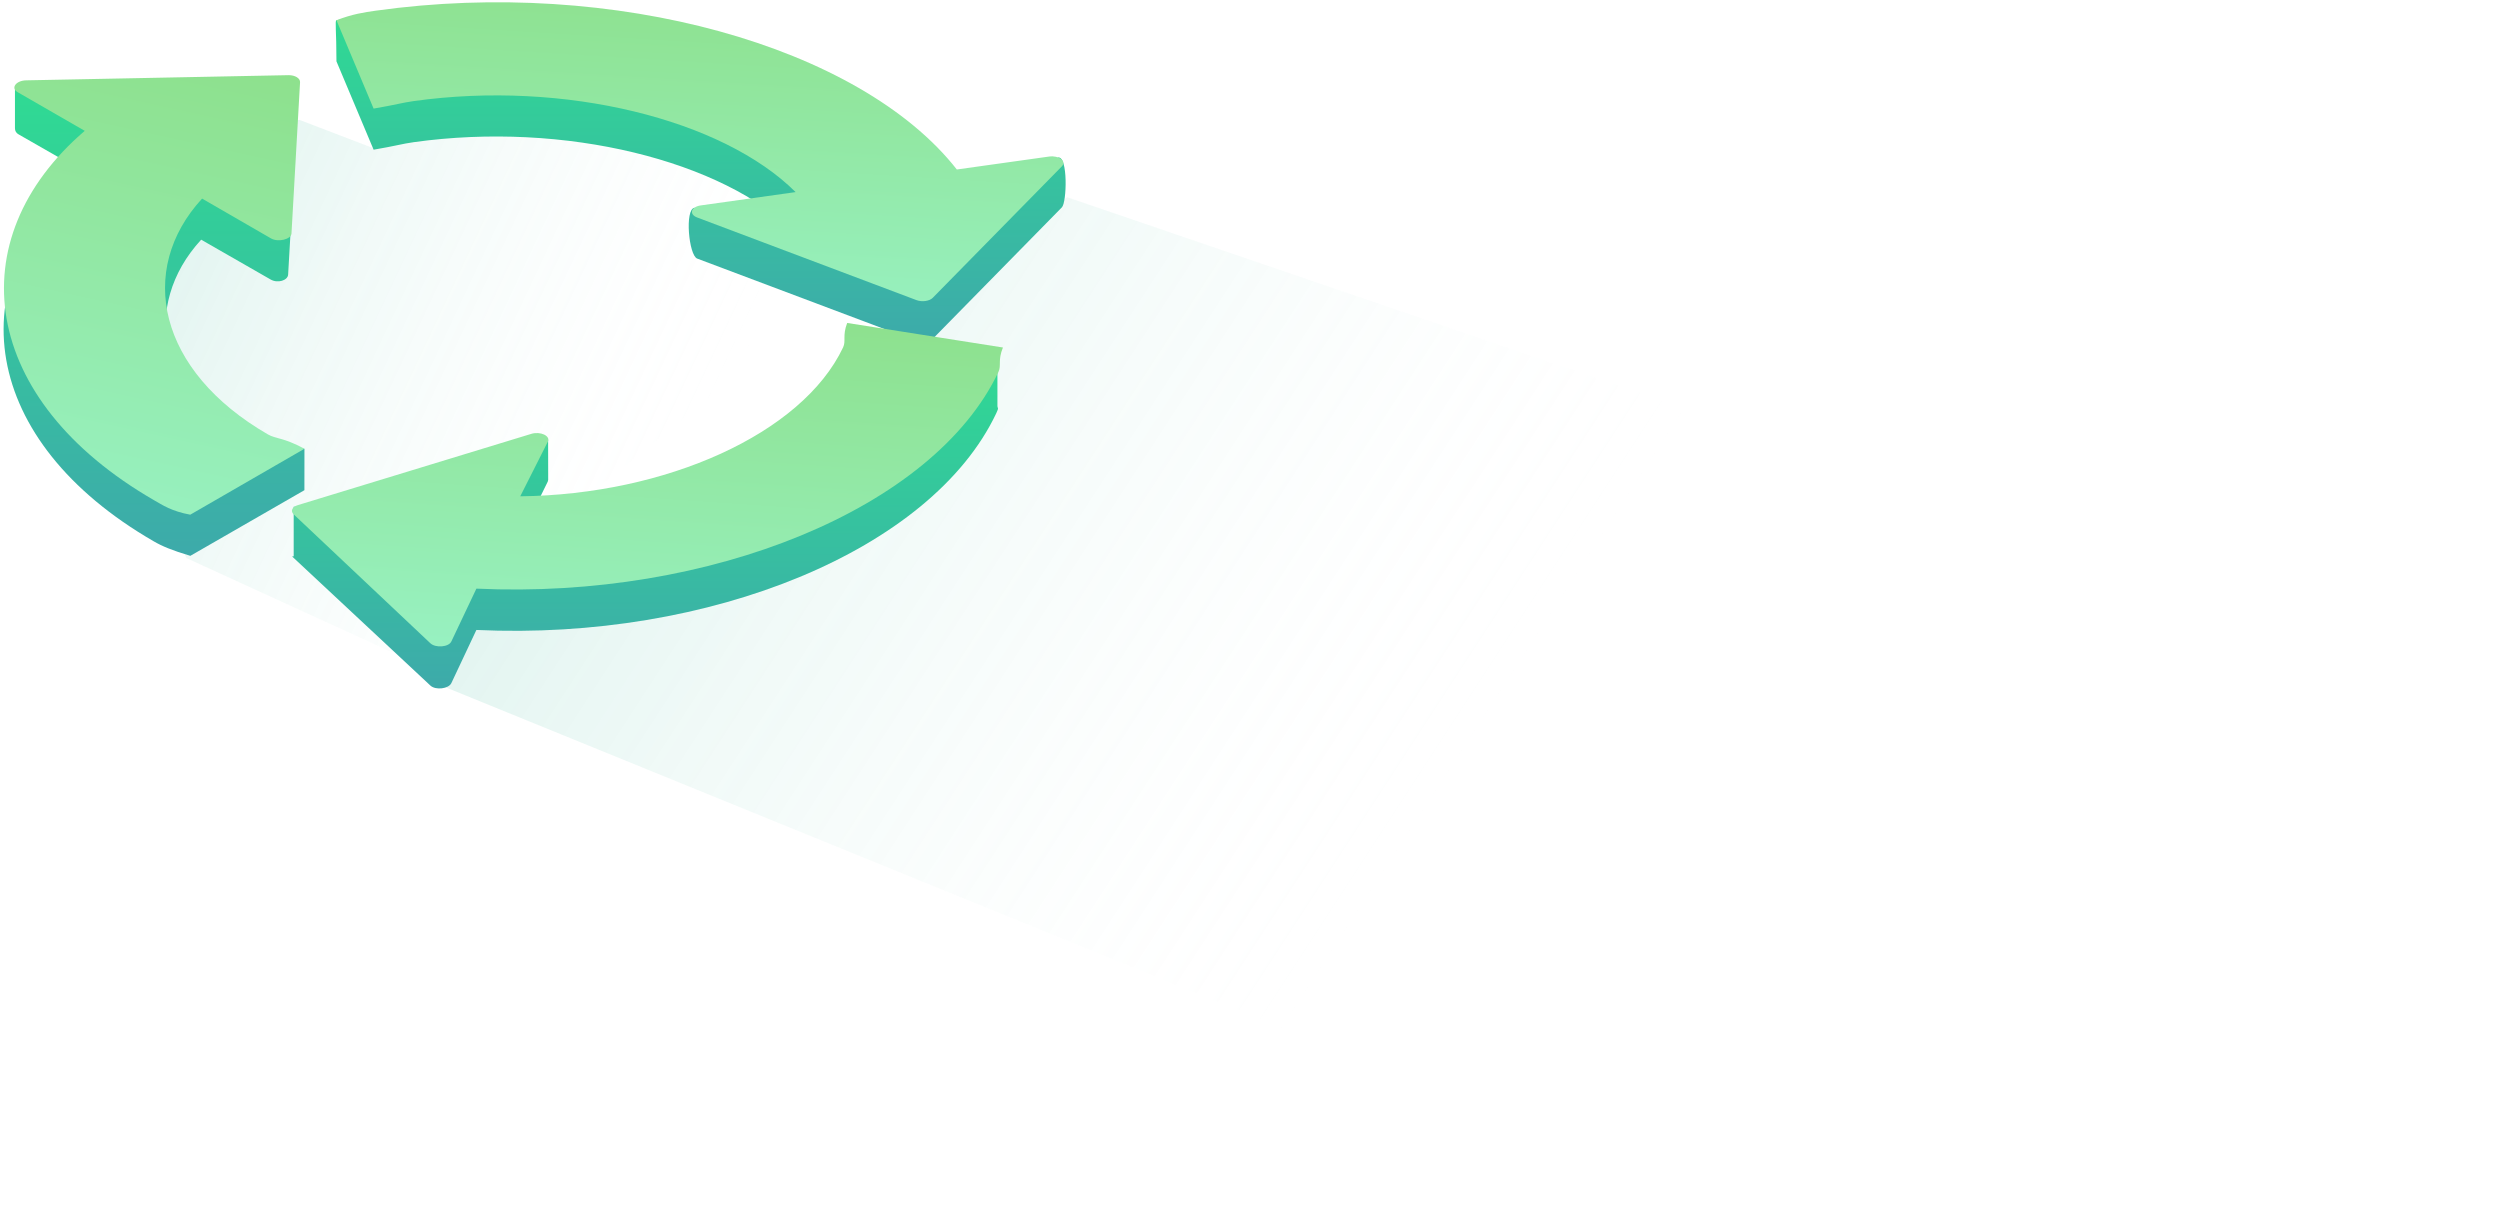 <svg width="649" height="313" viewBox="0 0 649 313" fill="none" xmlns="http://www.w3.org/2000/svg">
<path opacity="0.18" d="M21.388 83.109L48.386 144.877L101.972 169.421L235.325 62.247L158.013 20.523L97.063 38.522L77.838 31.159H48.386L21.388 83.109Z" fill="url(#paint0_linear_6032_19575)"/>
<path opacity="0.18" d="M277.048 51.203L648.064 178.011L445.989 313L114.652 178.011L108.517 146.105H161.285L231.234 104.79L241.46 76.974L277.048 51.203Z" fill="url(#paint1_linear_6032_19575)"/>
<path d="M258.933 105.25V90.742H252.655V103.153L220.009 94.477C218.732 97.83 219.695 99.129 218.907 100.827C208.257 123.295 172.795 139.061 135.073 139.481L142.026 125.379C142.175 125.133 142.271 124.86 142.309 124.575L142.29 114.186L135.883 114.707V123.772L88.483 138.245V131.547H76.241V144.416H75.852C75.802 144.416 75.877 144.494 76.225 144.821L111.712 177.957C113.084 179.25 116.471 178.811 117.165 177.348L123.669 163.537C184.397 166.362 241.8 142.78 258.616 107.312C259.417 105.617 258.93 106.16 258.93 105.272L258.933 105.25Z" fill="url(#paint2_linear_6032_19575)"/>
<path d="M274.707 40.89L248.392 54.647C223.261 22.631 148.53 -7.501 87.344 5.255C86.904 5.346 87.344 7.973 87.344 15.927L96.99 38.862C102.691 37.886 104.414 37.33 107.377 36.913C146.584 31.417 187.639 41.687 206.539 60.539L180.275 53.947C177.723 54.305 178.797 66.286 180.997 67.13L237.902 88.546C239.349 89.096 241.298 88.822 242.152 87.953L275.667 53.825C276.958 52.516 277.262 40.523 274.707 40.89Z" fill="url(#paint3_linear_6032_19575)"/>
<path d="M79.035 116.507L63.38 115.709V119.771C41.278 103.27 36.385 79.459 52.224 62.221L70.249 72.557C72.107 73.631 74.717 72.793 74.798 71.276L77.055 32.007C77.112 31.009 76.426 30.124 74.693 30.168L19.176 31.257V20.996L3.883 22.879V33.272C3.869 33.602 3.95 33.93 4.117 34.215C4.284 34.501 4.53 34.732 4.825 34.882L21.876 44.647C-11.131 72.95 -5.12 114.523 39.91 140.528C42.06 141.783 44.687 142.885 49.412 144.294L79.025 127.254L79.035 116.507Z" fill="url(#paint4_linear_6032_19575)"/>
<path d="M74.906 19.512L6.789 20.855C4.162 20.902 2.708 22.849 4.57 23.922L21.998 33.966C-11.009 62.269 -5.067 103.842 39.972 129.847C42.122 131.087 44.561 132.732 49.389 133.614L79.04 116.495C73.359 113.459 71.714 114.021 69.557 112.775C41.026 96.303 35.389 70.113 52.462 51.553L70.355 61.892C72.213 62.962 75.587 62.127 75.669 60.608L77.894 21.342C77.957 20.353 76.636 19.493 74.906 19.512Z" fill="url(#paint5_linear_6032_19575)"/>
<path d="M242.146 77.309L275.661 43.181C276.958 41.859 274.895 40.283 272.343 40.641L248.392 44C223.261 11.962 159.404 -5.907 97.508 2.778C94.551 3.192 91.399 3.669 87.344 5.254L96.99 28.193C102.691 27.213 104.414 26.658 107.377 26.244C146.584 20.744 187.639 31.015 206.539 49.869L181.929 53.322C179.377 53.68 178.79 55.626 180.988 56.461L237.902 77.905C239.342 78.451 241.292 78.188 242.146 77.309Z" fill="url(#paint6_linear_6032_19575)"/>
<path d="M76.242 133.528L111.713 166.982C113.085 168.275 116.472 167.999 117.165 166.536L123.669 152.81C184.397 155.635 242.382 132.015 259.198 96.547C259.998 94.855 258.994 93.552 260.362 90.213L219.928 83.838C218.651 87.193 219.671 88.49 218.867 90.188C208.216 112.655 172.777 128.421 135.055 128.842L142.243 114.611C142.937 113.148 140.269 111.914 137.946 112.624L77.384 131.108C75.849 131.548 75.322 132.675 76.242 133.528Z" fill="url(#paint7_linear_6032_19575)"/>
<defs>
<linearGradient id="paint0_linear_6032_19575" x1="40.803" y1="30.492" x2="190.932" y2="101.11" gradientUnits="userSpaceOnUse">
<stop stop-color="#36B698"/>
<stop offset="1" stop-color="white" stop-opacity="0"/>
</linearGradient>
<linearGradient id="paint1_linear_6032_19575" x1="147.621" y1="67.435" x2="371.227" y2="212.744" gradientUnits="userSpaceOnUse">
<stop stop-color="#36B698"/>
<stop offset="1" stop-color="white" stop-opacity="0"/>
</linearGradient>
<linearGradient id="paint2_linear_6032_19575" x1="167.457" y1="90.742" x2="167.457" y2="178.723" gradientUnits="userSpaceOnUse">
<stop stop-color="#2FDB93"/>
<stop offset="1" stop-color="#3DAAAA"/>
</linearGradient>
<linearGradient id="paint3_linear_6032_19575" x1="181.894" y1="2.258" x2="181.894" y2="88.83" gradientUnits="userSpaceOnUse">
<stop stop-color="#2FDB93"/>
<stop offset="1" stop-color="#3DAAAA"/>
</linearGradient>
<linearGradient id="paint4_linear_6032_19575" x1="39.985" y1="20.996" x2="39.985" y2="144.294" gradientUnits="userSpaceOnUse">
<stop stop-color="#2FDB93"/>
<stop offset="1" stop-color="#3DAAAA"/>
</linearGradient>
<linearGradient id="paint5_linear_6032_19575" x1="47.483" y1="-5.972" x2="10.232" y2="163.379" gradientUnits="userSpaceOnUse">
<stop stop-color="#8CDE85"/>
<stop offset="1" stop-color="#9AF5CE"/>
</linearGradient>
<linearGradient id="paint6_linear_6032_19575" x1="199.72" y1="-16.741" x2="192.282" y2="103.545" gradientUnits="userSpaceOnUse">
<stop stop-color="#8CDE85"/>
<stop offset="1" stop-color="#9AF5CE"/>
</linearGradient>
<linearGradient id="paint7_linear_6032_19575" x1="185.698" y1="65.084" x2="176.8" y2="195.137" gradientUnits="userSpaceOnUse">
<stop stop-color="#8CDE85"/>
<stop offset="1" stop-color="#9AF5CE"/>
</linearGradient>
</defs>
</svg>
